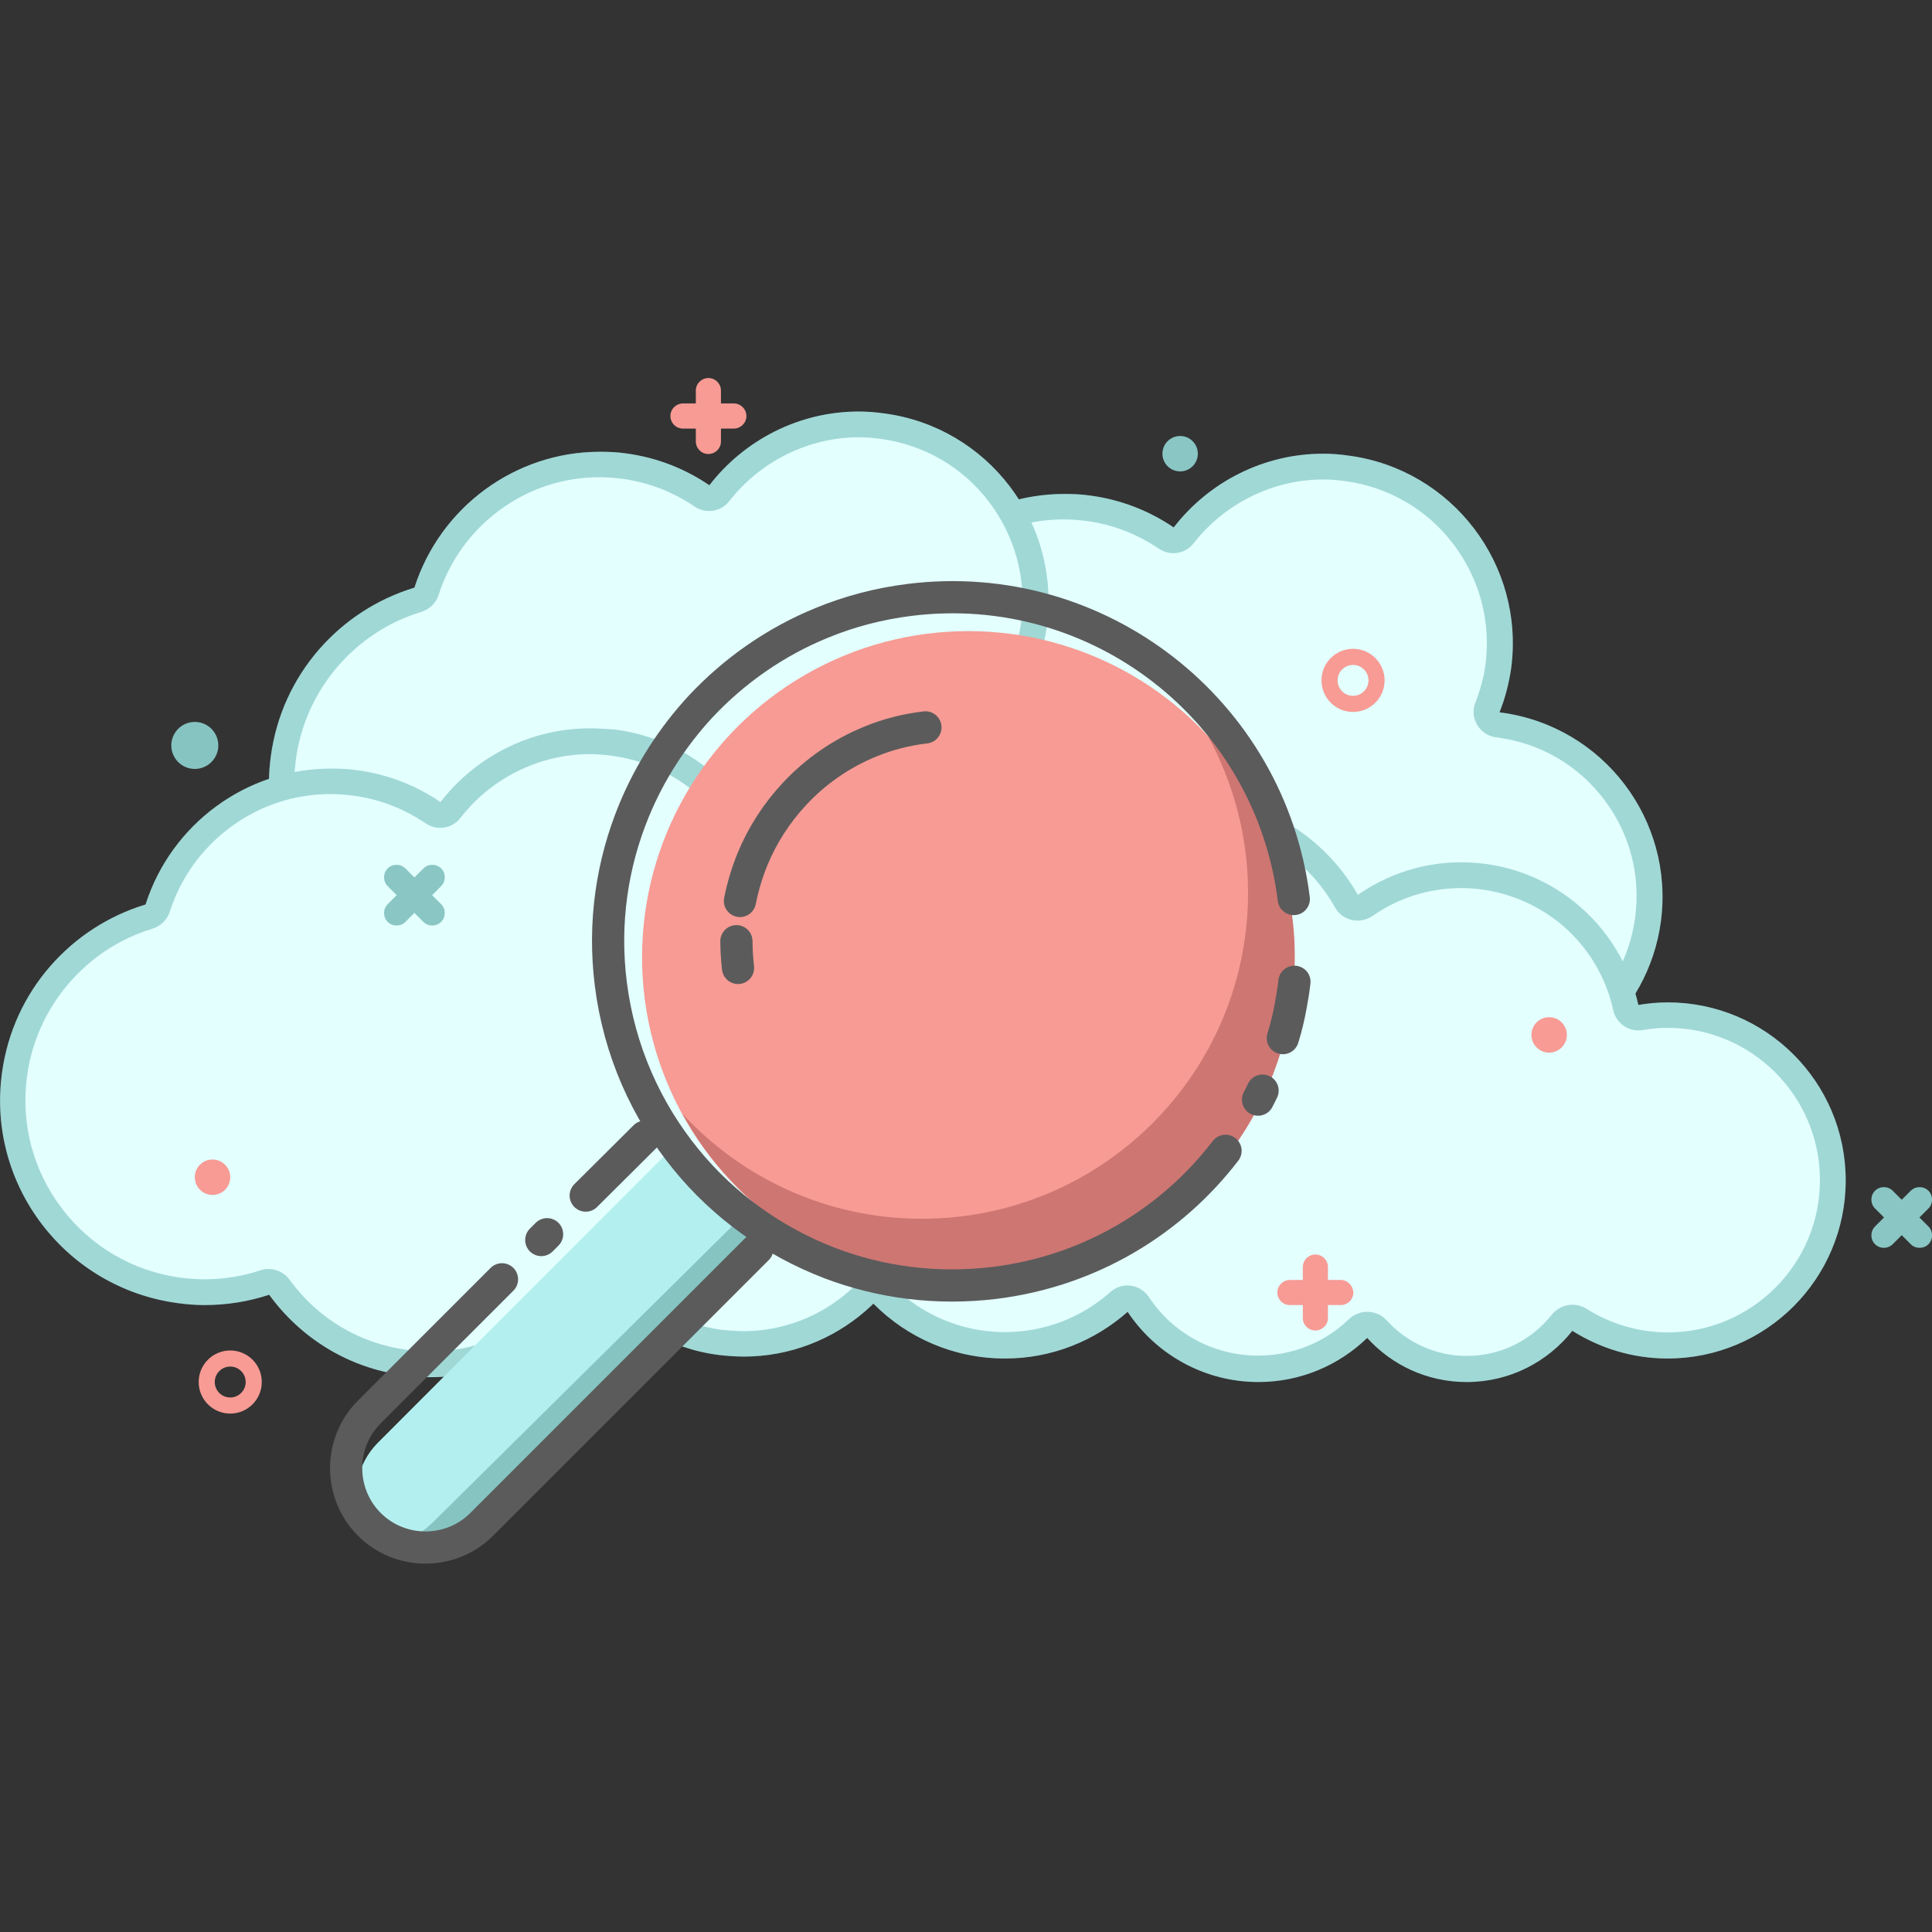 <?xml version="1.0" encoding="utf-8"?>
<!-- Generator: Adobe Illustrator 22.0.1, SVG Export Plug-In . SVG Version: 6.00 Build 0)  -->
<svg version="1.1" id="Layer_1" xmlns="http://www.w3.org/2000/svg" xmlns:xlink="http://www.w3.org/1999/xlink" x="0px" y="0px"
	 viewBox="0 0 600 600" enable-background="new 0 0 600 600" xml:space="preserve">
<rect x="0" y="0" width="600" height="600" fill="#333333" stroke="none"/>
<g>
	<g>
		<g>
			<g>
				<path fill="#E3FFFE" d="M361.4,338.3c-2.6,0-5.2-0.2-7.8-0.5c-15.8-2.1-29.7-10.4-39.1-23.4c-0.8-1.1-2-1.7-3.2-1.7
					c-0.4,0-0.8,0.1-1.3,0.2c-6.1,2-12.4,3-18.7,3c-2.6,0-5.2-0.2-7.8-0.5c-15.8-2.1-29.8-10.3-39.5-22.9
					c-9.7-12.7-13.8-28.3-11.7-44.1c3.1-23,19.5-42.3,41.8-49.1c1.3-0.4,2.2-1.4,2.6-2.6c7.5-23.6,29.1-39.4,53.8-39.4
					c2.5,0,5.1,0.2,7.6,0.5c8.7,1.2,16.8,4.3,24.1,9.3c0.7,0.5,1.5,0.7,2.2,0.7c1.2,0,2.4-0.5,3.2-1.6
					c10.3-13.3,26.5-21.3,43.3-21.3c2.4,0,4.9,0.2,7.3,0.5c14.5,1.9,27.4,9.4,36.3,21.1c8.9,11.6,12.7,26,10.7,40.5
					c-0.6,4.2-1.7,8.4-3.3,12.6c-0.4,1.1-0.3,2.4,0.3,3.5c0.6,1.1,1.7,1.8,2.9,1.9c0.2,0,0.4,0,0.5,0c14.2,1.9,26.9,9.2,35.6,20.6
					c8.7,11.4,12.4,25.5,10.5,39.7c-3.6,26.5-26.4,46.5-53.1,46.5c0,0,0,0,0,0c-2.4,0-4.8-0.2-7.2-0.5c-13.9-1.9-26.3-9-35-20
					c-0.8-1-1.9-1.5-3.1-1.5c-0.1,0-0.1,0-0.2,0c-1.3,0.1-2.5,0.7-3.2,1.8C399.2,328.4,381.1,338.3,361.4,338.3z"/>
				<path fill="#A0D8D6" d="M410.9,148.9c2.3,0,4.6,0.2,6.8,0.5c13.4,1.8,25.4,8.7,33.6,19.5c8.2,10.8,11.8,24.1,10,37.6
					c-0.5,3.9-1.6,7.8-3.1,11.7c-0.9,2.3-0.7,4.9,0.6,7c1.3,2.1,3.4,3.5,5.9,3.8c0.2,0,0.5,0,0.7,0.1c13.1,1.8,24.7,8.6,32.7,19.1
					c8,10.5,11.5,23.6,9.7,36.8c-3.3,24.6-24.4,43.1-49.2,43.1c-2.2,0-4.5-0.2-6.7-0.4c-12.9-1.7-24.4-8.3-32.4-18.6
					c-1.5-1.9-3.8-3.1-6.3-3.1c-0.1,0-0.2,0-0.4,0c-2.6,0.1-4.9,1.5-6.4,3.7c-10,15.5-26.9,24.7-45.2,24.7c-2.4,0-4.8-0.2-7.2-0.5
					c-14.7-2-27.6-9.7-36.4-21.8c-1.5-2.1-4-3.3-6.5-3.3c-0.8,0-1.7,0.1-2.5,0.4c-5.7,1.9-11.6,2.8-17.5,2.8c-2.4,0-4.9-0.2-7.3-0.5
					c-14.7-2-27.8-9.6-36.8-21.4c-9-11.8-12.9-26.4-10.9-41.2c2.9-21.5,18.2-39.5,39-45.8c2.5-0.8,4.5-2.7,5.3-5.2
					c3.4-10.6,10-19.8,19-26.4c9.1-6.7,19.8-10.2,31-10.2c2.3,0,4.7,0.2,7.1,0.5c8.1,1.1,15.6,4,22.4,8.6c1.4,0.9,2.9,1.4,4.5,1.4
					c2.4,0,4.8-1.1,6.3-3.1C380.4,156.3,395.4,148.9,410.9,148.9 M410.9,140.9c-18.5,0-35.5,8.8-46.4,22.9
					c-7.5-5.1-16.2-8.6-25.9-9.9c-2.7-0.4-5.4-0.5-8.1-0.5c-26.3,0-49.6,17.2-57.6,42.2c-23.1,7-41.2,26.9-44.6,52.4
					c-4.7,34.8,19.8,66.9,54.6,71.6c2.8,0.4,5.6,0.6,8.4,0.6c6.9,0,13.6-1.1,20-3.2c9.6,13.2,24.3,22.7,41.8,25
					c2.8,0.4,5.6,0.6,8.3,0.6c21.4,0,40.7-11.1,51.9-28.4c8.9,11.4,22.1,19.5,37.6,21.5c2.6,0.3,5.2,0.5,7.8,0.5
					c28.4,0,53.2-21,57.1-50c4.2-31.6-17.9-60.6-49.5-64.9c-0.2,0-0.4,0-0.6-0.1c1.7-4.3,2.9-8.8,3.6-13.6
					c4.3-32.2-18.3-61.8-50.4-66.1C416.2,141.1,413.5,140.9,410.9,140.9L410.9,140.9z"/>
			</g>
			<g opacity="0.2">
				<path fill="#E3FFFE" d="M361.4,338.3c-2.6,0-5.2-0.2-7.8-0.5c-15.8-2.1-29.7-10.4-39.1-23.4c-0.8-1.1-2-1.7-3.2-1.7
					c-0.4,0-0.8,0.1-1.3,0.2c-6.1,2-12.4,3-18.7,3c-2.6,0-5.2-0.2-7.8-0.5c-15.8-2.1-29.8-10.3-39.5-22.9
					c-9.7-12.7-13.8-28.3-11.7-44.1c3.1-23,19.5-42.3,41.8-49.1c1.3-0.4,2.2-1.4,2.6-2.6c7.5-23.6,29.1-39.4,53.8-39.4
					c2.5,0,5.1,0.2,7.6,0.5c8.7,1.2,16.8,4.3,24.1,9.3c0.7,0.5,1.5,0.7,2.2,0.7c1.2,0,2.4-0.5,3.2-1.6
					c10.3-13.3,26.5-21.3,43.3-21.3c2.4,0,4.9,0.2,7.3,0.5c14.5,1.9,27.4,9.4,36.3,21.1c8.9,11.6,12.7,26,10.7,40.5
					c-0.6,4.2-1.7,8.4-3.3,12.6c-0.4,1.1-0.3,2.4,0.3,3.5c0.6,1.1,1.7,1.8,2.9,1.9c0.2,0,0.4,0,0.5,0c14.2,1.9,26.9,9.2,35.6,20.6
					c8.7,11.4,12.4,25.5,10.5,39.7c-3.6,26.5-26.4,46.5-53.1,46.5c0,0,0,0,0,0c-2.4,0-4.8-0.2-7.2-0.5c-13.9-1.9-26.3-9-35-20
					c-0.8-1-1.9-1.5-3.1-1.5c-0.1,0-0.1,0-0.2,0c-1.3,0.1-2.5,0.7-3.2,1.8C399.2,328.4,381.1,338.3,361.4,338.3z"/>
				<path fill="#A0D8D6" d="M410.9,148.9c2.3,0,4.6,0.2,6.8,0.5c13.4,1.8,25.4,8.7,33.6,19.5c8.2,10.8,11.8,24.1,10,37.6
					c-0.5,3.9-1.6,7.8-3.1,11.7c-0.9,2.3-0.7,4.9,0.6,7c1.3,2.1,3.4,3.5,5.9,3.8c0.2,0,0.5,0,0.7,0.1c13.1,1.8,24.7,8.6,32.7,19.1
					c8,10.5,11.5,23.6,9.7,36.8c-3.3,24.6-24.4,43.1-49.2,43.1c-2.2,0-4.5-0.2-6.7-0.4c-12.9-1.7-24.4-8.3-32.4-18.6
					c-1.5-1.9-3.8-3.1-6.3-3.1c-0.1,0-0.2,0-0.4,0c-2.6,0.1-4.9,1.5-6.4,3.7c-10,15.5-26.9,24.7-45.2,24.7c-2.4,0-4.8-0.2-7.2-0.5
					c-14.7-2-27.6-9.7-36.4-21.8c-1.5-2.1-4-3.3-6.5-3.3c-0.8,0-1.7,0.1-2.5,0.4c-5.7,1.9-11.6,2.8-17.5,2.8c-2.4,0-4.9-0.2-7.3-0.5
					c-14.7-2-27.8-9.6-36.8-21.4c-9-11.8-12.9-26.4-10.9-41.2c2.9-21.5,18.2-39.5,39-45.8c2.5-0.8,4.5-2.7,5.3-5.2
					c3.4-10.6,10-19.8,19-26.4c9.1-6.7,19.8-10.2,31-10.2c2.3,0,4.7,0.2,7.1,0.5c8.1,1.1,15.6,4,22.4,8.6c1.4,0.9,2.9,1.4,4.5,1.4
					c2.4,0,4.8-1.1,6.3-3.1C380.4,156.3,395.4,148.9,410.9,148.9 M410.9,140.9c-18.5,0-35.5,8.8-46.4,22.9
					c-7.5-5.1-16.2-8.6-25.9-9.9c-2.7-0.4-5.4-0.5-8.1-0.5c-26.3,0-49.6,17.2-57.6,42.2c-23.1,7-41.2,26.9-44.6,52.4
					c-4.7,34.8,19.8,66.9,54.6,71.6c2.8,0.4,5.6,0.6,8.4,0.6c6.9,0,13.6-1.1,20-3.2c9.6,13.2,24.3,22.7,41.8,25
					c2.8,0.4,5.6,0.6,8.3,0.6c21.4,0,40.7-11.1,51.9-28.4c8.9,11.4,22.1,19.5,37.6,21.5c2.6,0.3,5.2,0.5,7.8,0.5
					c28.4,0,53.2-21,57.1-50c4.2-31.6-17.9-60.6-49.5-64.9c-0.2,0-0.4,0-0.6-0.1c1.7-4.3,2.9-8.8,3.6-13.6
					c4.3-32.2-18.3-61.8-50.4-66.1C416.2,141.1,413.5,140.9,410.9,140.9L410.9,140.9z"/>
			</g>
		</g>
		<g>
			<g>
				<path fill="#E3FFFE" d="M217.1,325.2c-2.6,0-5.2-0.2-7.8-0.5c-15.8-2.1-29.7-10.4-39.1-23.4c-0.8-1.1-2-1.7-3.2-1.7
					c-0.4,0-0.8,0.1-1.3,0.2c-6.1,2-12.4,3-18.7,3c-2.6,0-5.2-0.2-7.8-0.5c-15.8-2.1-29.8-10.3-39.5-22.9
					c-9.7-12.7-13.8-28.3-11.7-44.1c3.1-23,19.5-42.3,41.8-49.1c1.3-0.4,2.2-1.4,2.6-2.6c7.5-23.6,29.1-39.4,53.8-39.4
					c2.5,0,5.1,0.2,7.6,0.5c8.7,1.2,16.8,4.3,24.1,9.3c0.7,0.5,1.5,0.7,2.2,0.7c1.2,0,2.4-0.5,3.2-1.6
					c10.3-13.3,26.5-21.3,43.3-21.3c2.4,0,4.9,0.2,7.3,0.5c14.5,1.9,27.4,9.4,36.3,21.1c8.9,11.6,12.7,26,10.7,40.5
					c-0.6,4.2-1.7,8.4-3.3,12.6c-0.4,1.1-0.3,2.4,0.3,3.5s1.7,1.8,2.9,1.9c0.2,0,0.4,0,0.5,0c14.3,1.9,26.9,9.2,35.6,20.6
					c8.7,11.4,12.4,25.5,10.5,39.7c-3.6,26.5-26.4,46.5-53.1,46.5c0,0,0,0,0,0c-2.4,0-4.8-0.2-7.2-0.5c-13.9-1.9-26.3-9-35-20
					c-0.8-1-1.9-1.5-3.1-1.5c-0.1,0-0.1,0-0.2,0c-1.3,0.1-2.5,0.7-3.2,1.8C255,315.3,236.8,325.2,217.1,325.2z"/>
				<path fill="#A0D8D6" d="M266.7,135.8c2.3,0,4.6,0.2,6.8,0.5c13.4,1.8,25.4,8.7,33.6,19.5c8.2,10.8,11.8,24.1,10,37.6
					c-0.5,3.9-1.6,7.8-3.1,11.7c-0.9,2.3-0.7,4.9,0.6,7c1.3,2.1,3.4,3.5,5.9,3.8c0.2,0,0.5,0,0.7,0.1c13.1,1.8,24.7,8.6,32.7,19.1
					c8,10.5,11.5,23.6,9.7,36.8c-3.3,24.6-24.4,43.1-49.2,43.1c-2.2,0-4.5-0.2-6.7-0.4c-12.9-1.7-24.4-8.3-32.4-18.6
					c-1.5-1.9-3.8-3.1-6.3-3.1c-0.1,0-0.2,0-0.4,0c-2.6,0.1-4.9,1.5-6.4,3.7c-10,15.5-26.9,24.7-45.2,24.7c-2.4,0-4.8-0.2-7.2-0.5
					c-14.7-2-27.6-9.7-36.4-21.8c-1.5-2.1-4-3.3-6.5-3.3c-0.8,0-1.7,0.1-2.5,0.4c-5.7,1.9-11.6,2.8-17.5,2.8c-2.4,0-4.9-0.2-7.3-0.5
					c-14.7-2-27.8-9.6-36.8-21.4c-9-11.8-12.9-26.4-10.9-41.2c2.9-21.5,18.2-39.5,39-45.8c2.5-0.8,4.5-2.7,5.3-5.2
					c3.4-10.6,10-19.8,19-26.4c9.1-6.7,19.8-10.2,31-10.2c2.3,0,4.7,0.2,7.1,0.5c8.1,1.1,15.6,4,22.4,8.6c1.4,0.9,2.9,1.4,4.5,1.4
					c2.4,0,4.8-1.1,6.3-3.1C236.2,143.2,251.2,135.8,266.7,135.8 M266.7,127.8c-18.5,0-35.5,8.8-46.4,22.9
					c-7.5-5.1-16.2-8.6-25.9-9.9c-2.7-0.4-5.4-0.5-8.1-0.5c-26.3,0-49.6,17.2-57.6,42.2c-23.1,7-41.2,26.9-44.6,52.4
					c-4.7,34.8,19.8,66.9,54.6,71.6c2.8,0.4,5.6,0.6,8.4,0.6c6.9,0,13.6-1.1,20-3.2c9.6,13.2,24.3,22.7,41.8,25
					c2.8,0.4,5.6,0.6,8.3,0.6c21.4,0,40.7-11.1,51.9-28.4c8.9,11.4,22.1,19.5,37.6,21.5c2.6,0.3,5.2,0.5,7.8,0.5
					c28.4,0,53.2-21,57.1-50c4.2-31.6-17.9-60.6-49.5-64.9c-0.2,0-0.4,0-0.6-0.1c1.7-4.3,2.9-8.8,3.6-13.6
					c4.3-32.2-18.3-61.8-50.4-66.1C271.9,128,269.3,127.8,266.7,127.8L266.7,127.8z"/>
			</g>
			<g opacity="0.2">
				<path fill="#E3FFFE" d="M217.1,325.2c-2.6,0-5.2-0.2-7.8-0.5c-15.8-2.1-29.7-10.4-39.1-23.4c-0.8-1.1-2-1.7-3.2-1.7
					c-0.4,0-0.8,0.1-1.3,0.2c-6.1,2-12.4,3-18.7,3c-2.6,0-5.2-0.2-7.8-0.5c-15.8-2.1-29.8-10.3-39.5-22.9
					c-9.7-12.7-13.8-28.3-11.7-44.1c3.1-23,19.5-42.3,41.8-49.1c1.3-0.4,2.2-1.4,2.6-2.6c7.5-23.6,29.1-39.4,53.8-39.4
					c2.5,0,5.1,0.2,7.6,0.5c8.7,1.2,16.8,4.3,24.1,9.3c0.7,0.5,1.5,0.7,2.2,0.7c1.2,0,2.4-0.5,3.2-1.6
					c10.3-13.3,26.5-21.3,43.3-21.3c2.4,0,4.9,0.2,7.3,0.5c14.5,1.9,27.4,9.4,36.3,21.1c8.9,11.6,12.7,26,10.7,40.5
					c-0.6,4.2-1.7,8.4-3.3,12.6c-0.4,1.1-0.3,2.4,0.3,3.5s1.7,1.8,2.9,1.9c0.2,0,0.4,0,0.5,0c14.3,1.9,26.9,9.2,35.6,20.6
					c8.7,11.4,12.4,25.5,10.5,39.7c-3.6,26.5-26.4,46.5-53.1,46.5c0,0,0,0,0,0c-2.4,0-4.8-0.2-7.2-0.5c-13.9-1.9-26.3-9-35-20
					c-0.8-1-1.9-1.5-3.1-1.5c-0.1,0-0.1,0-0.2,0c-1.3,0.1-2.5,0.7-3.2,1.8C255,315.3,236.8,325.2,217.1,325.2z"/>
				<path fill="#A0D8D6" d="M266.7,135.8c2.3,0,4.6,0.2,6.8,0.5c13.4,1.8,25.4,8.7,33.6,19.5c8.2,10.8,11.8,24.1,10,37.6
					c-0.5,3.9-1.6,7.8-3.1,11.7c-0.9,2.3-0.7,4.9,0.6,7c1.3,2.1,3.4,3.5,5.9,3.8c0.2,0,0.5,0,0.7,0.1c13.1,1.8,24.7,8.6,32.7,19.1
					c8,10.5,11.5,23.6,9.7,36.8c-3.3,24.6-24.4,43.1-49.2,43.1c-2.2,0-4.5-0.2-6.7-0.4c-12.9-1.7-24.4-8.3-32.4-18.6
					c-1.5-1.9-3.8-3.1-6.3-3.1c-0.1,0-0.2,0-0.4,0c-2.6,0.1-4.9,1.5-6.4,3.7c-10,15.5-26.9,24.7-45.2,24.7c-2.4,0-4.8-0.2-7.2-0.5
					c-14.7-2-27.6-9.7-36.4-21.8c-1.5-2.1-4-3.3-6.5-3.3c-0.8,0-1.7,0.1-2.5,0.4c-5.7,1.9-11.6,2.8-17.5,2.8c-2.4,0-4.9-0.2-7.3-0.5
					c-14.7-2-27.8-9.6-36.8-21.4c-9-11.8-12.9-26.4-10.9-41.2c2.9-21.5,18.2-39.5,39-45.8c2.5-0.8,4.5-2.7,5.3-5.2
					c3.4-10.6,10-19.8,19-26.4c9.1-6.7,19.8-10.2,31-10.2c2.3,0,4.7,0.2,7.1,0.5c8.1,1.1,15.6,4,22.4,8.6c1.4,0.9,2.9,1.4,4.5,1.4
					c2.4,0,4.8-1.1,6.3-3.1C236.2,143.2,251.2,135.8,266.7,135.8 M266.7,127.8c-18.5,0-35.5,8.8-46.4,22.9
					c-7.5-5.1-16.2-8.6-25.9-9.9c-2.7-0.4-5.4-0.5-8.1-0.5c-26.3,0-49.6,17.2-57.6,42.2c-23.1,7-41.2,26.9-44.6,52.4
					c-4.7,34.8,19.8,66.9,54.6,71.6c2.8,0.4,5.6,0.6,8.4,0.6c6.9,0,13.6-1.1,20-3.2c9.6,13.2,24.3,22.7,41.8,25
					c2.8,0.4,5.6,0.6,8.3,0.6c21.4,0,40.7-11.1,51.9-28.4c8.9,11.4,22.1,19.5,37.6,21.5c2.6,0.3,5.2,0.5,7.8,0.5
					c28.4,0,53.2-21,57.1-50c4.2-31.6-17.9-60.6-49.5-64.9c-0.2,0-0.4,0-0.6-0.1c1.7-4.3,2.9-8.8,3.6-13.6
					c4.3-32.2-18.3-61.8-50.4-66.1C271.9,128,269.3,127.8,266.7,127.8L266.7,127.8z"/>
			</g>
		</g>
		<g>
			<g>
				<path fill="#E3FFFE" d="M133.6,423.6c-2.6,0-5.2-0.2-7.8-0.5c-15.8-2.1-29.7-10.4-39.1-23.4c-0.8-1.1-2-1.7-3.2-1.7
					c-0.4,0-0.8,0.1-1.3,0.2c-6.1,2-12.4,3-18.7,3c-2.6,0-5.2-0.2-7.8-0.5c-15.8-2.1-29.8-10.3-39.5-22.9S2.4,349.5,4.5,333.7
					c3.1-23,19.5-42.3,41.8-49.1c1.3-0.4,2.2-1.4,2.6-2.6c7.5-23.6,29.1-39.4,53.8-39.4c2.5,0,5.1,0.2,7.6,0.5
					c8.7,1.2,16.8,4.3,24.1,9.3c0.7,0.5,1.5,0.7,2.2,0.7c1.2,0,2.4-0.5,3.2-1.6c10.3-13.3,26.5-21.3,43.3-21.3
					c2.4,0,4.9,0.2,7.3,0.5c14.5,1.9,27.4,9.4,36.3,21.1c8.9,11.6,12.7,26,10.7,40.5c-0.6,4.2-1.7,8.4-3.3,12.6
					c-0.4,1.1-0.3,2.4,0.3,3.5c0.6,1.1,1.7,1.8,2.9,1.9c0.2,0,0.4,0,0.6,0c14.2,1.9,26.9,9.2,35.6,20.6
					c8.7,11.4,12.4,25.5,10.5,39.7c-3.6,26.5-26.4,46.5-53.1,46.5c0,0,0,0,0,0c-2.4,0-4.8-0.2-7.2-0.5c-13.9-1.9-26.3-9-35-20
					c-0.8-1-1.9-1.5-3.1-1.5c-0.1,0-0.1,0-0.2,0c-1.3,0.1-2.5,0.7-3.2,1.8C171.4,413.7,153.3,423.6,133.6,423.6z"/>
				<path fill="#A0D8D6" d="M183.2,234.2c2.3,0,4.6,0.2,6.8,0.5c13.4,1.8,25.4,8.7,33.6,19.5c8.2,10.8,11.8,24.1,10,37.6
					c-0.5,3.9-1.6,7.8-3.1,11.7c-0.9,2.3-0.7,4.9,0.6,7c1.3,2.1,3.4,3.5,5.9,3.8c0.2,0,0.5,0,0.7,0.1c13.1,1.8,24.7,8.6,32.7,19.1
					c8,10.5,11.5,23.6,9.7,36.8c-3.3,24.6-24.4,43.1-49.2,43.1c-2.2,0-4.5-0.2-6.7-0.4c-12.9-1.7-24.4-8.3-32.4-18.6
					c-1.5-1.9-3.8-3.1-6.3-3.1c-0.1,0-0.2,0-0.4,0c-2.6,0.1-4.9,1.5-6.4,3.7c-10,15.5-26.9,24.7-45.2,24.7c-2.4,0-4.8-0.2-7.2-0.5
					c-14.7-2-27.6-9.7-36.4-21.8c-1.5-2.1-4-3.3-6.5-3.3c-0.8,0-1.7,0.1-2.5,0.4c-5.7,1.9-11.6,2.8-17.5,2.8c-2.4,0-4.9-0.2-7.3-0.5
					c-14.7-2-27.8-9.6-36.8-21.4c-9-11.8-12.9-26.4-10.9-41.2c2.9-21.5,18.2-39.5,39-45.8c2.5-0.8,4.5-2.7,5.3-5.2
					c3.4-10.6,10-19.8,19-26.4c9.1-6.7,19.8-10.2,31-10.2c2.3,0,4.7,0.2,7.1,0.5c8.1,1.1,15.6,4,22.4,8.6c1.4,0.9,2.9,1.4,4.5,1.4
					c2.4,0,4.8-1.1,6.3-3.1C152.6,241.6,167.6,234.2,183.2,234.2 M183.2,226.2c-18.5,0-35.5,8.8-46.4,22.9
					c-7.5-5.1-16.2-8.6-25.9-9.9c-2.7-0.4-5.4-0.5-8.1-0.5c-26.3,0-49.6,17.2-57.6,42.2c-23.1,7-41.2,26.9-44.6,52.4
					C-4.1,368,20.3,400,55.2,404.7c2.8,0.4,5.6,0.6,8.4,0.6c6.9,0,13.6-1.1,20-3.2c9.6,13.2,24.3,22.7,41.8,25
					c2.8,0.4,5.6,0.6,8.3,0.6c21.4,0,40.7-11.1,51.9-28.4c8.9,11.4,22.1,19.5,37.6,21.5c2.6,0.3,5.2,0.5,7.8,0.5
					c28.4,0,53.2-21,57.1-50c4.2-31.6-17.9-60.6-49.5-64.9c-0.2,0-0.4,0-0.6-0.1c1.7-4.3,2.9-8.8,3.6-13.6
					c4.3-32.2-18.3-61.8-50.4-66.1C188.4,226.4,185.8,226.2,183.2,226.2L183.2,226.2z"/>
			</g>
			<g opacity="0.2">
				<path fill="#E3FFFE" d="M133.6,423.6c-2.6,0-5.2-0.2-7.8-0.5c-15.8-2.1-29.7-10.4-39.1-23.4c-0.8-1.1-2-1.7-3.2-1.7
					c-0.4,0-0.8,0.1-1.3,0.2c-6.1,2-12.4,3-18.7,3c-2.6,0-5.2-0.2-7.8-0.5c-15.8-2.1-29.8-10.3-39.5-22.9S2.4,349.5,4.5,333.7
					c3.1-23,19.5-42.3,41.8-49.1c1.3-0.4,2.2-1.4,2.6-2.6c7.5-23.6,29.1-39.4,53.8-39.4c2.5,0,5.1,0.2,7.6,0.5
					c8.7,1.2,16.8,4.3,24.1,9.3c0.7,0.5,1.5,0.7,2.2,0.7c1.2,0,2.4-0.5,3.2-1.6c10.3-13.3,26.5-21.3,43.3-21.3
					c2.4,0,4.9,0.2,7.3,0.5c14.5,1.9,27.4,9.4,36.3,21.1c8.9,11.6,12.7,26,10.7,40.5c-0.6,4.2-1.7,8.4-3.3,12.6
					c-0.4,1.1-0.3,2.4,0.3,3.5c0.6,1.1,1.7,1.8,2.9,1.9c0.2,0,0.4,0,0.6,0c14.2,1.9,26.9,9.2,35.6,20.6
					c8.7,11.4,12.4,25.5,10.5,39.7c-3.6,26.5-26.4,46.5-53.1,46.5c0,0,0,0,0,0c-2.4,0-4.8-0.2-7.2-0.5c-13.9-1.9-26.3-9-35-20
					c-0.8-1-1.9-1.5-3.1-1.5c-0.1,0-0.1,0-0.2,0c-1.3,0.1-2.5,0.7-3.2,1.8C171.4,413.7,153.3,423.6,133.6,423.6z"/>
				<path fill="#A0D8D6" d="M183.2,234.2c2.3,0,4.6,0.2,6.8,0.5c13.4,1.8,25.4,8.7,33.6,19.5c8.2,10.8,11.8,24.1,10,37.6
					c-0.5,3.9-1.6,7.8-3.1,11.7c-0.9,2.3-0.7,4.9,0.6,7c1.3,2.1,3.4,3.5,5.9,3.8c0.2,0,0.5,0,0.7,0.1c13.1,1.8,24.7,8.6,32.7,19.1
					c8,10.5,11.5,23.6,9.7,36.8c-3.3,24.6-24.4,43.1-49.2,43.1c-2.2,0-4.5-0.2-6.7-0.4c-12.9-1.7-24.4-8.3-32.4-18.6
					c-1.5-1.9-3.8-3.1-6.3-3.1c-0.1,0-0.2,0-0.4,0c-2.6,0.1-4.9,1.5-6.4,3.7c-10,15.5-26.9,24.7-45.2,24.7c-2.4,0-4.8-0.2-7.2-0.5
					c-14.7-2-27.6-9.7-36.4-21.8c-1.5-2.1-4-3.3-6.5-3.3c-0.8,0-1.7,0.1-2.5,0.4c-5.7,1.9-11.6,2.8-17.5,2.8c-2.4,0-4.9-0.2-7.3-0.5
					c-14.7-2-27.8-9.6-36.8-21.4c-9-11.8-12.9-26.4-10.9-41.2c2.9-21.5,18.2-39.5,39-45.8c2.5-0.8,4.5-2.7,5.3-5.2
					c3.4-10.6,10-19.8,19-26.4c9.1-6.7,19.8-10.2,31-10.2c2.3,0,4.7,0.2,7.1,0.5c8.1,1.1,15.6,4,22.4,8.6c1.4,0.9,2.9,1.4,4.5,1.4
					c2.4,0,4.8-1.1,6.3-3.1C152.6,241.6,167.6,234.2,183.2,234.2 M183.2,226.2c-18.5,0-35.5,8.8-46.4,22.9
					c-7.5-5.1-16.2-8.6-25.9-9.9c-2.7-0.4-5.4-0.5-8.1-0.5c-26.3,0-49.6,17.2-57.6,42.2c-23.1,7-41.2,26.9-44.6,52.4
					C-4.1,368,20.3,400,55.2,404.7c2.8,0.4,5.6,0.6,8.4,0.6c6.9,0,13.6-1.1,20-3.2c9.6,13.2,24.3,22.7,41.8,25
					c2.8,0.4,5.6,0.6,8.3,0.6c21.4,0,40.7-11.1,51.9-28.4c8.9,11.4,22.1,19.5,37.6,21.5c2.6,0.3,5.2,0.5,7.8,0.5
					c28.4,0,53.2-21,57.1-50c4.2-31.6-17.9-60.6-49.5-64.9c-0.2,0-0.4,0-0.6-0.1c1.7-4.3,2.9-8.8,3.6-13.6
					c4.3-32.2-18.3-61.8-50.4-66.1C188.4,226.4,185.8,226.2,183.2,226.2L183.2,226.2z"/>
			</g>
		</g>
		<g opacity="0.2">
			<path fill="#FFFFFF" d="M455.4,425.2c-10.6,0-20.7-4.5-27.9-12.4c-0.7-0.8-1.7-1.3-2.8-1.3c0,0-0.1,0-0.1,0c-1,0-2,0.4-2.8,1.1
				c-8.4,8.1-19.4,12.6-31,12.6c-15,0-28.9-7.5-37.3-20c-0.6-1-1.7-1.6-2.8-1.8c-0.2,0-0.3,0-0.5,0c-1,0-1.9,0.4-2.7,1
				c-9.8,8.7-22.4,13.5-35.4,13.5c-29.5,0-53.5-24-53.5-53.5c0-28.9,22.6-52.3,51.5-53.4c2.1-0.1,3.9-1.8,3.9-4c0-0.1,0-0.1,0-0.2
				c0.1-30.6,25-55.5,55.6-55.5c20.1,0,38.7,10.9,48.6,28.5c0.6,1,1.5,1.7,2.6,1.9c0.3,0.1,0.6,0.1,0.9,0.1c0.8,0,1.6-0.2,2.3-0.7
				c8.8-6.1,19.1-9.4,29.8-9.4c24.4,0,45.9,17.3,51.1,41.1c0.4,1.9,2.1,3.2,3.9,3.2c0.2,0,0.4,0,0.7-0.1c3.1-0.5,5.8-0.8,8.4-0.8
				c28.3,0,51.3,23,51.3,51.3c0,28.3-23,51.3-51.3,51.3c-9.7,0-19.2-2.8-27.4-8c-0.7-0.4-1.4-0.6-2.1-0.6c-1.2,0-2.4,0.5-3.1,1.5
				C477.8,420,467,425.2,455.4,425.2z"/>
			<path fill="#B4EFEF" d="M369.5,255.3c18.7,0,35.9,10.1,45.1,26.5c1.1,2,3,3.4,5.2,3.9c0.6,0.1,1.2,0.2,1.8,0.2
				c1.6,0,3.2-0.5,4.6-1.4c8.1-5.7,17.7-8.7,27.6-8.7c11.1,0,21.9,3.9,30.5,10.8c8.5,6.9,14.4,16.5,16.7,27.1
				c0.8,3.7,4.1,6.3,7.8,6.3c0.4,0,0.9,0,1.3-0.1c2.9-0.5,5.4-0.7,7.8-0.7c26.1,0,47.3,21.2,47.3,47.3c0,26.1-21.2,47.3-47.3,47.3
				c-8.9,0-17.7-2.6-25.3-7.4c-1.3-0.8-2.8-1.2-4.3-1.2c-2.4,0-4.7,1.1-6.3,3c-6.5,8.2-16.1,12.9-26.5,12.9c-9.4,0-18.5-4-24.9-11.1
				c-1.5-1.6-3.5-2.5-5.7-2.6c-0.1,0-0.2,0-0.3,0c-2.1,0-4.1,0.8-5.6,2.2c-7.6,7.4-17.7,11.4-28.3,11.4c-13.7,0-26.4-6.8-33.9-18.2
				c-1.3-1.9-3.3-3.2-5.6-3.5c-0.3,0-0.7-0.1-1-0.1c-1.9,0-3.8,0.7-5.3,2c-9.1,8.1-20.7,12.5-32.8,12.5c-27.3,0-49.5-22.2-49.5-49.5
				c0-12.9,4.9-25.1,13.9-34.3c8.9-9.2,20.9-14.6,33.7-15.1c4.3-0.2,7.7-3.7,7.7-8c0-0.1,0-0.2,0-0.3
				C317.9,278.4,341.1,255.3,369.5,255.3 M369.5,247.3c-32.9,0-59.6,26.7-59.6,59.6c0,0,0,0.1,0,0.1c-30.7,1.1-55.3,26.4-55.3,57.4
				c0,31.7,25.7,57.5,57.5,57.5c14.6,0,27.9-5.5,38.1-14.5c8.7,13.1,23.7,21.8,40.6,21.8c13.1,0,25-5.2,33.8-13.7
				c7.6,8.4,18.6,13.7,30.9,13.7c13.3,0,25.1-6.2,32.8-15.9c8.6,5.4,18.7,8.6,29.6,8.6c30.6,0,55.3-24.8,55.3-55.3
				c0-30.6-24.8-55.3-55.3-55.3c-3.1,0-6.1,0.3-9.1,0.8c-5.5-25.3-28-44.3-55-44.3c-12,0-23,3.8-32.1,10.1
				C411.3,259.7,391.8,247.3,369.5,247.3L369.5,247.3z"/>
		</g>
		<g>
			<path fill="#E3FFFE" d="M455.4,425.2c-10.6,0-20.7-4.5-27.9-12.4c-0.7-0.8-1.7-1.3-2.8-1.3c0,0-0.1,0-0.1,0c-1,0-2,0.4-2.8,1.1
				c-8.4,8.1-19.4,12.6-31,12.6c-15,0-28.9-7.5-37.3-20c-0.6-1-1.7-1.6-2.8-1.8c-0.2,0-0.3,0-0.5,0c-1,0-1.9,0.4-2.7,1
				c-9.8,8.7-22.4,13.5-35.4,13.5c-29.5,0-53.5-24-53.5-53.5c0-28.9,22.6-52.3,51.5-53.4c2.1-0.1,3.9-1.8,3.9-4c0-0.1,0-0.1,0-0.2
				c0.1-30.6,25-55.5,55.6-55.5c20.1,0,38.7,10.9,48.6,28.5c0.6,1,1.5,1.7,2.6,1.9c0.3,0.1,0.6,0.1,0.9,0.1c0.8,0,1.6-0.2,2.3-0.7
				c8.8-6.1,19.1-9.4,29.8-9.4c24.4,0,45.9,17.3,51.1,41.1c0.4,1.9,2.1,3.2,3.9,3.2c0.2,0,0.4,0,0.7-0.1c3.1-0.5,5.8-0.8,8.4-0.8
				c28.3,0,51.3,23,51.3,51.3c0,28.3-23,51.3-51.3,51.3c-9.7,0-19.2-2.8-27.4-8c-0.7-0.4-1.4-0.6-2.1-0.6c-1.2,0-2.4,0.5-3.1,1.5
				C477.8,420,467,425.2,455.4,425.2z"/>
			<path fill="#A0D8D6" d="M369.5,255.3c18.7,0,35.9,10.1,45.1,26.5c1.1,2,3,3.4,5.2,3.9c0.6,0.1,1.2,0.2,1.8,0.2
				c1.6,0,3.2-0.5,4.6-1.4c8.1-5.7,17.7-8.7,27.6-8.7c11.1,0,21.9,3.9,30.5,10.8c8.5,6.9,14.4,16.5,16.7,27.1
				c0.8,3.7,4.1,6.3,7.8,6.3c0.4,0,0.9,0,1.3-0.1c2.9-0.5,5.4-0.7,7.8-0.7c26.1,0,47.3,21.2,47.3,47.3c0,26.1-21.2,47.3-47.3,47.3
				c-8.9,0-17.7-2.6-25.3-7.4c-1.3-0.8-2.8-1.2-4.3-1.2c-2.4,0-4.7,1.1-6.3,3c-6.5,8.2-16.1,12.9-26.5,12.9c-9.4,0-18.5-4-24.9-11.1
				c-1.5-1.6-3.5-2.5-5.7-2.6c-0.1,0-0.2,0-0.3,0c-2.1,0-4.1,0.8-5.6,2.2c-7.6,7.4-17.7,11.4-28.3,11.4c-13.7,0-26.4-6.8-33.9-18.2
				c-1.3-1.9-3.3-3.2-5.6-3.5c-0.3,0-0.7-0.1-1-0.1c-1.9,0-3.8,0.7-5.3,2c-9.1,8.1-20.7,12.5-32.8,12.5c-27.3,0-49.5-22.2-49.5-49.5
				c0-12.9,4.9-25.1,13.9-34.3c8.9-9.2,20.9-14.6,33.7-15.1c4.3-0.2,7.7-3.7,7.7-8c0-0.1,0-0.2,0-0.3
				C317.9,278.4,341.1,255.3,369.5,255.3 M369.5,247.3c-32.9,0-59.6,26.7-59.6,59.6c0,0,0,0.1,0,0.1c-30.7,1.1-55.3,26.4-55.3,57.4
				c0,31.7,25.7,57.5,57.5,57.5c14.6,0,27.9-5.5,38.1-14.5c8.7,13.1,23.7,21.8,40.6,21.8c13.1,0,25-5.2,33.8-13.7
				c7.6,8.4,18.6,13.7,30.9,13.7c13.3,0,25.1-6.2,32.8-15.9c8.6,5.4,18.7,8.6,29.6,8.6c30.6,0,55.3-24.8,55.3-55.3
				c0-30.6-24.8-55.3-55.3-55.3c-3.1,0-6.1,0.3-9.1,0.8c-5.5-25.3-28-44.3-55-44.3c-12,0-23,3.8-32.1,10.1
				C411.3,259.7,391.8,247.3,369.5,247.3L369.5,247.3z"/>
		</g>
	</g>
	<circle fill="#F79B94" cx="481.1" cy="321.4" r="5.5"/>
	<circle fill="#89C6C4" cx="366.5" cy="140.9" r="5.5"/>
	<circle fill="#F79B94" cx="66" cy="365.6" r="5.5"/>
	<circle fill="none" stroke="#F79B94" stroke-width="5" stroke-miterlimit="10" cx="420.2" cy="211.3" r="7.3"/>
	<circle fill="#86C4C2" cx="60.5" cy="231.5" r="7.3"/>
	<circle fill="none" stroke="#F79B94" stroke-width="5" stroke-miterlimit="10" cx="71.5" cy="429.2" r="7.3"/>
	<path fill="#F79B94" d="M416.4,397.5h-4v-4c0-2.1-1.7-3.9-3.9-3.9c-2.1,0-3.9,1.7-3.9,3.9v4h-4c-2.1,0-3.9,1.7-3.9,3.9
		c0,2.1,1.7,3.9,3.9,3.9h4v4c0,2.1,1.7,3.9,3.9,3.9c2.1,0,3.9-1.7,3.9-3.9v-4h4c2.1,0,3.9-1.7,3.9-3.9
		C420.2,399.3,418.5,397.5,416.4,397.5z"/>
	<path fill="#F79B94" d="M227.9,125.3h-4v-4c0-2.1-1.7-3.9-3.9-3.9c-2.1,0-3.9,1.7-3.9,3.9v4h-4c-2.1,0-3.9,1.7-3.9,3.9
		c0,2.1,1.7,3.9,3.9,3.9h4v4c0,2.1,1.7,3.9,3.9,3.9c2.1,0,3.9-1.7,3.9-3.9v-4h4c2.1,0,3.9-1.7,3.9-3.9
		C231.8,127,230,125.3,227.9,125.3z"/>
	<path fill="#89C6C4" d="M137,280.8l-2.8-2.8l2.8-2.8c1.5-1.5,1.5-4,0-5.5c-1.5-1.5-4-1.5-5.5,0l-2.8,2.8l-2.8-2.8
		c-1.5-1.5-4-1.5-5.5,0c-1.5,1.5-1.5,4,0,5.5l2.8,2.8l-2.8,2.8c-1.5,1.5-1.5,4,0,5.5c1.5,1.5,4,1.5,5.5,0l2.8-2.8l2.8,2.8
		c1.5,1.5,4,1.5,5.5,0C138.5,284.8,138.5,282.3,137,280.8z"/>
	<path fill="#89C6C4" d="M598.9,380.9l-2.8-2.8l2.8-2.8c1.5-1.5,1.5-4,0-5.5c-1.5-1.5-4-1.5-5.5,0l-2.8,2.8l-2.8-2.8
		c-1.5-1.5-4-1.5-5.5,0c-1.5,1.5-1.5,4,0,5.5l2.8,2.8l-2.8,2.8c-1.5,1.5-1.5,4,0,5.5c1.5,1.5,4,1.5,5.5,0l2.8-2.8l2.8,2.8
		c1.5,1.5,4,1.5,5.5,0C600.4,384.9,600.4,382.4,598.9,380.9z"/>
	<g>
		<circle fill="#F79B94" cx="300.7" cy="297.3" r="101.3"/>
		<path fill="#CE7672" d="M375.1,228.5c7.9,14.5,12.5,31.1,12.5,48.7c0,56-45.4,101.3-101.3,101.3c-29.4,0-55.9-12.6-74.4-32.6
			c17.2,31.4,50.6,52.6,88.9,52.6c56,0,101.3-45.4,101.3-101.3C402.1,270.7,391.8,246.6,375.1,228.5z"/>
		<g>
			<path fill="#B4EFEF" d="M236.9,383.9L222,371.1l-13.5-14.3L117.4,448c-6.7,6.7-8.4,16.5-5.2,24.8c2.5,0.5,7.7,2.2,11.6,7.6
				c5.3,7.3,24.8-5.5,24.8-5.5L236.9,383.9z"/>
			<path fill="#86C4C2" d="M230.1,378.1l-95.8,94.8c-3.3,3.2-7.2,5.3-11.4,6.3c0.3,0.3,0.6,0.7,0.9,1.1c5.3,7.3,24.8-5.5,24.8-5.5
				l88.4-90.9L230.1,378.1z"/>
		</g>
		<g>
			<g>
				
					<path fill="none" stroke="#5B5B5B" stroke-width="10" stroke-linecap="round" stroke-linejoin="round" stroke-miterlimit="10" d="
					M380.6,357.4c-16.8,21.9-42,37.3-71.6,41c-18,2.2-35.4-0.1-51.2-6.1c-17.5-6.7-33-17.8-44.8-32.3
					c-12.3-15.1-20.7-33.7-23.3-54.4c-2.4-19,0.4-37.4,7.2-53.9c4.9-11.9,12-22.9,20.7-32.3c10.4-11.1,23.2-20.1,37.7-26
					c8.5-3.5,17.6-5.9,27.2-7.1c58.6-7.3,112,34.3,119.3,92.9"/>
				
					<path fill="none" stroke="#5B5B5B" stroke-width="10" stroke-linecap="round" stroke-linejoin="round" stroke-miterlimit="10" d="
					M392.1,338.7c-0.5,1-0.9,1.9-1.4,2.8"/>
				
					<path fill="none" stroke="#5B5B5B" stroke-width="10" stroke-linecap="round" stroke-linejoin="round" stroke-miterlimit="10" d="
					M402,304.9c-0.3,2.6-0.7,5.1-1.2,7.7c-0.6,3.3-1.4,6.6-2.4,9.8"/>
			</g>
			<g>
				
					<path fill="none" stroke="#5B5B5B" stroke-width="10" stroke-linecap="round" stroke-linejoin="round" stroke-miterlimit="10" d="
					M229.8,279.8c0.9-4.5,2.2-8.8,3.9-13c3.1-7.5,7.5-14.3,13-20.2c6.5-7,14.5-12.6,23.6-16.3c5.3-2.2,11.1-3.7,17.1-4.4"/>
				
					<path fill="none" stroke="#5B5B5B" stroke-width="10" stroke-linecap="round" stroke-linejoin="round" stroke-miterlimit="10" d="
					M229.2,300.6c-0.3-2.8-0.5-5.6-0.5-8.3"/>
			</g>
			
				<path fill="none" stroke="#5B5B5B" stroke-width="10" stroke-linecap="round" stroke-linejoin="round" stroke-miterlimit="10" d="
				M155.9,397.3l-41.2,41.2c-9.6,9.6-9.6,25.3,0,34.9l0,0c9.6,9.6,25.3,9.6,34.9,0l85.6-85.6"/>
			
				<line fill="none" stroke="#5B5B5B" stroke-width="10" stroke-linecap="round" stroke-linejoin="round" stroke-miterlimit="10" x1="200.3" y1="353" x2="181.9" y2="371.3"/>
			
				<line fill="none" stroke="#5B5B5B" stroke-width="10" stroke-linecap="round" stroke-linejoin="round" stroke-miterlimit="10" x1="169.9" y1="383.3" x2="168.1" y2="385.1"/>
		</g>
	</g>
</g>
</svg>
